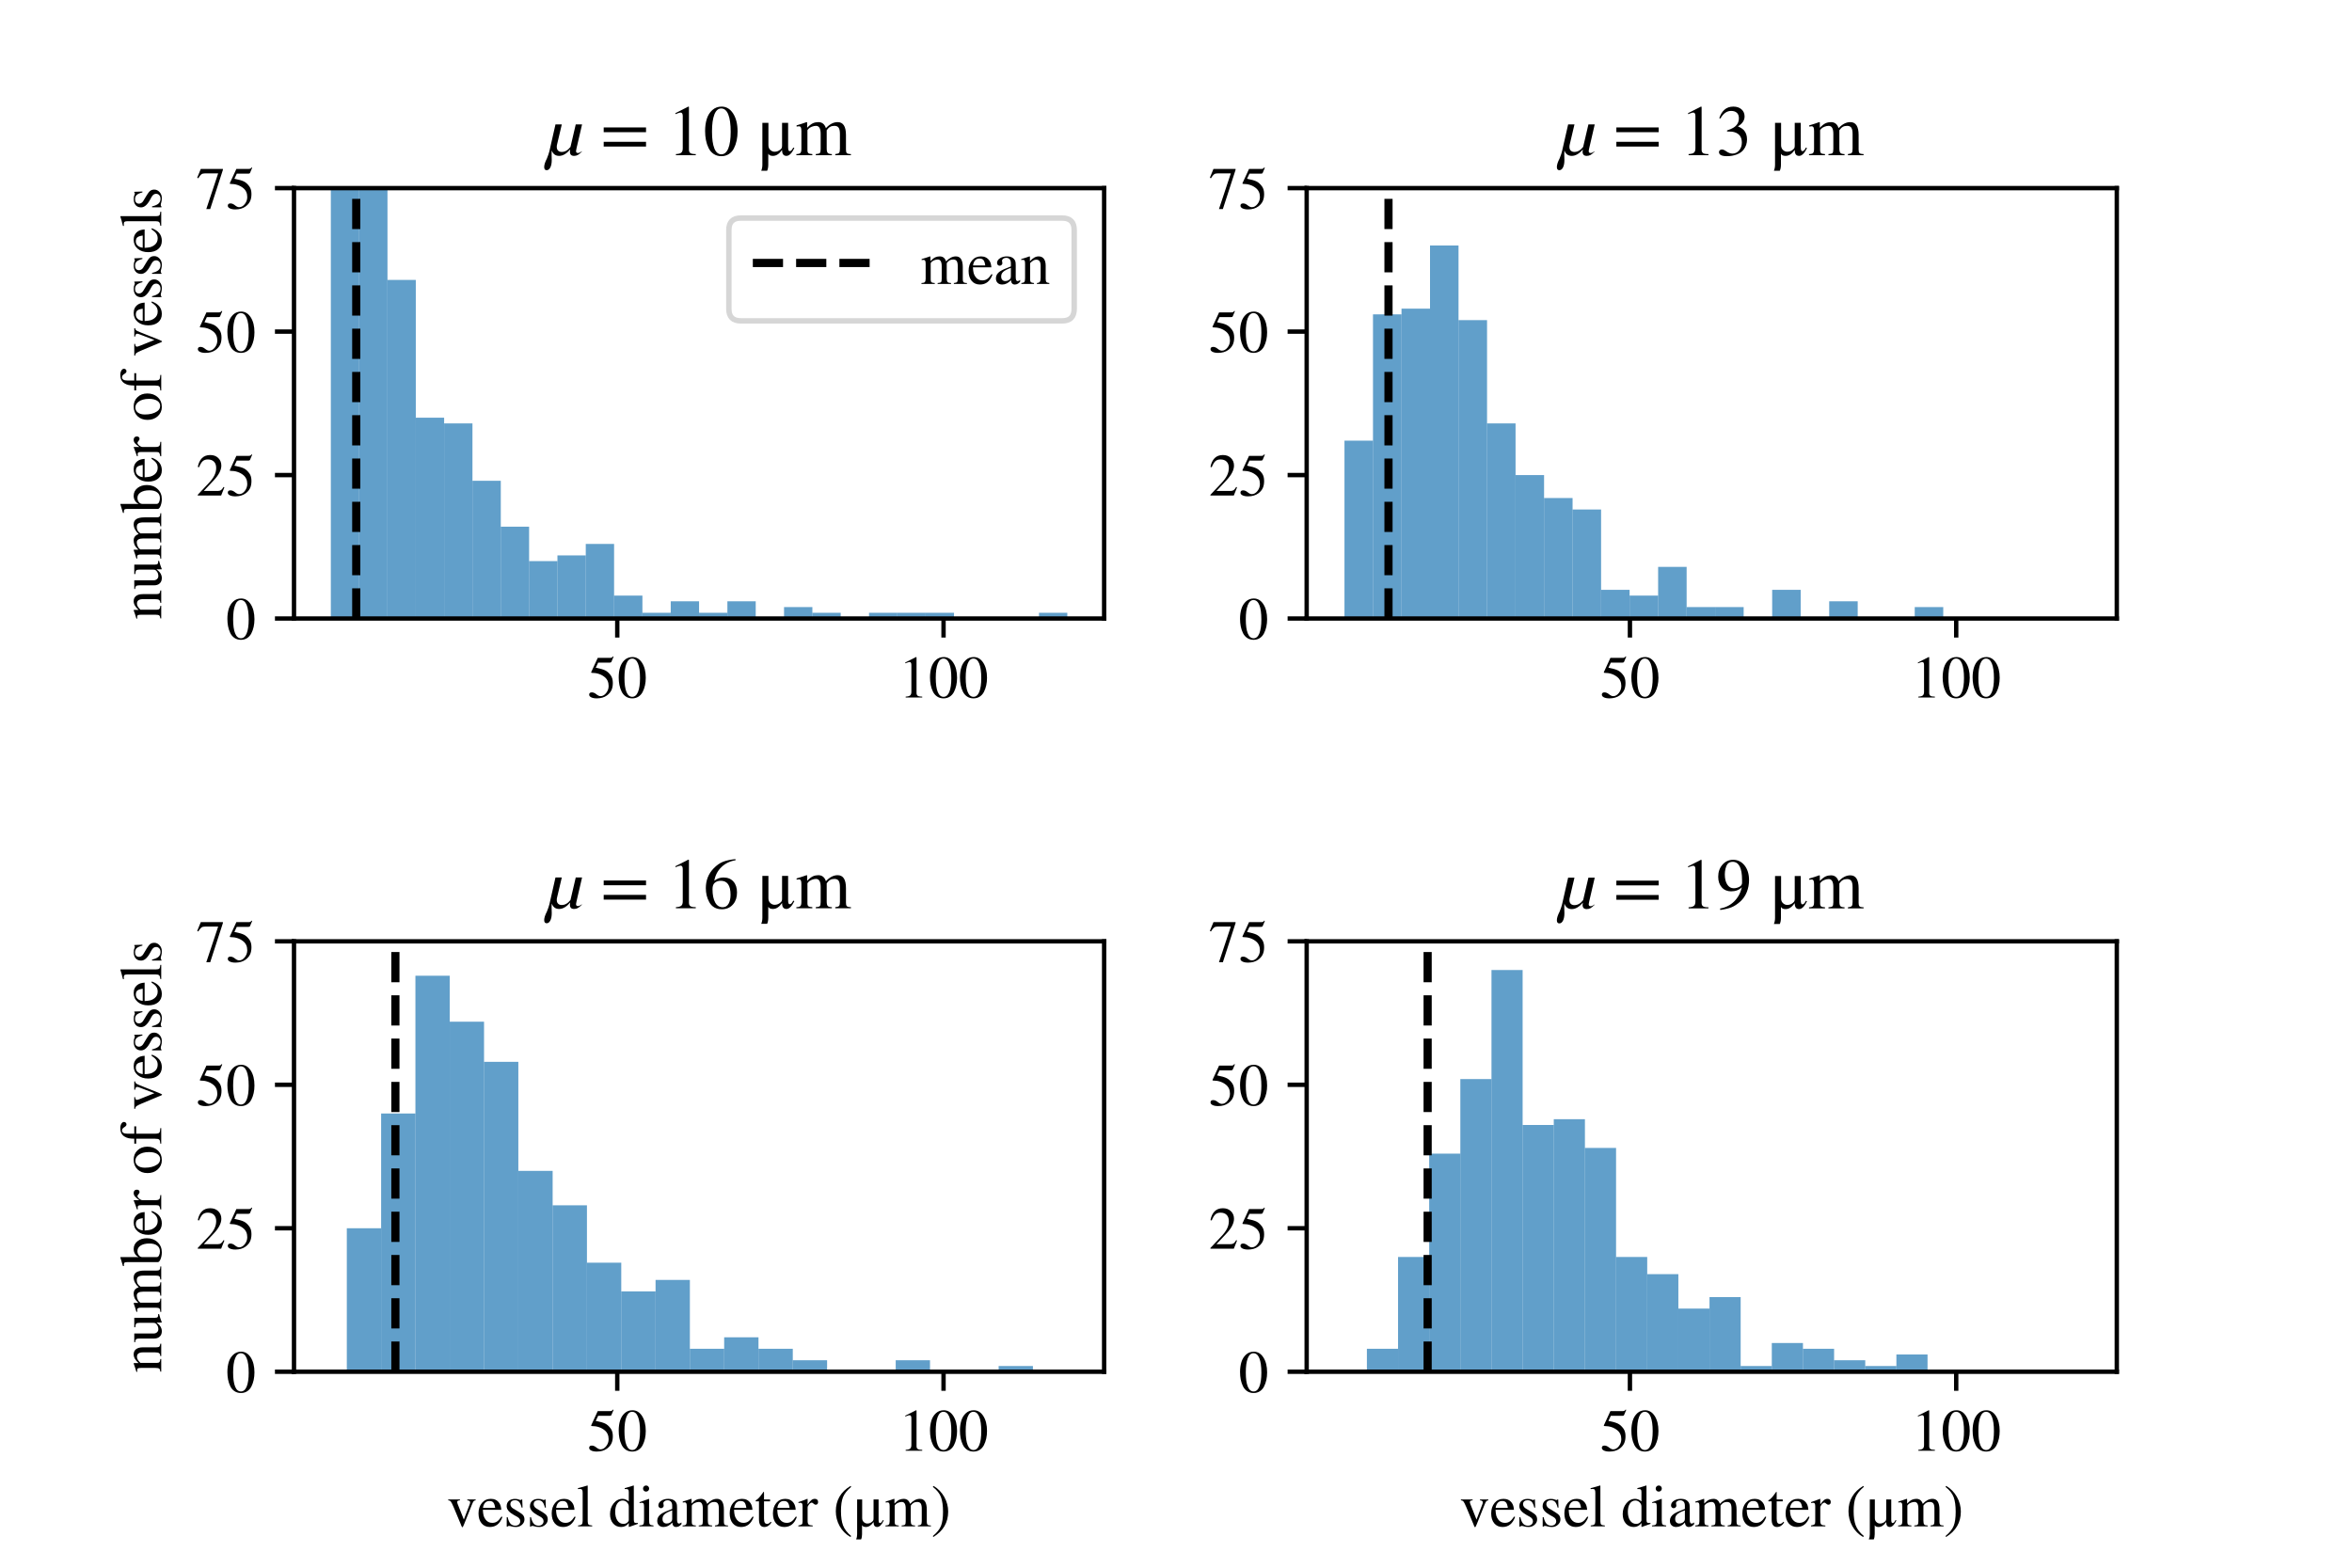 <?xml version="1.0" encoding="utf-8" standalone="no"?>
<!DOCTYPE svg PUBLIC "-//W3C//DTD SVG 1.1//EN"
  "http://www.w3.org/Graphics/SVG/1.1/DTD/svg11.dtd">
<!-- Created with matplotlib (https://matplotlib.org/) -->
<svg height="288pt" version="1.1" viewBox="0 0 432 288" width="432pt" xmlns="http://www.w3.org/2000/svg" xmlns:xlink="http://www.w3.org/1999/xlink">
 <defs>
  <style type="text/css">
*{stroke-linecap:butt;stroke-linejoin:round;}
  </style>
 </defs>
 <g id="figure_1">
  <g id="patch_1">
   <path d="M 0 288 
L 432 288 
L 432 0 
L 0 0 
z
" style="fill:#ffffff;"/>
  </g>
  <g id="axes_1">
   <g id="patch_2">
    <path d="M 54 113.629 
L 202.8 113.629 
L 202.8 34.56 
L 54 34.56 
z
" style="fill:#ffffff;"/>
   </g>
   <g id="patch_3">
    <path clip-path="url(#p3d451fd034)" d="M 60.764 113.629 
L 65.966 113.629 
L 65.966 24.017 
L 60.764 24.017 
z
" style="fill:#1f77b4;opacity:0.7;"/>
   </g>
   <g id="patch_4">
    <path clip-path="url(#p3d451fd034)" d="M 65.966 113.629 
L 71.169 113.629 
L 71.169 29.289 
L 65.966 29.289 
z
" style="fill:#1f77b4;opacity:0.7;"/>
   </g>
   <g id="patch_5">
    <path clip-path="url(#p3d451fd034)" d="M 71.169 113.629 
L 76.372 113.629 
L 76.372 51.428 
L 71.169 51.428 
z
" style="fill:#1f77b4;opacity:0.7;"/>
   </g>
   <g id="patch_6">
    <path clip-path="url(#p3d451fd034)" d="M 76.372 113.629 
L 81.575 113.629 
L 81.575 76.73 
L 76.372 76.73 
z
" style="fill:#1f77b4;opacity:0.7;"/>
   </g>
   <g id="patch_7">
    <path clip-path="url(#p3d451fd034)" d="M 81.575 113.629 
L 86.778 113.629 
L 86.778 77.784 
L 81.575 77.784 
z
" style="fill:#1f77b4;opacity:0.7;"/>
   </g>
   <g id="patch_8">
    <path clip-path="url(#p3d451fd034)" d="M 86.778 113.629 
L 91.98 113.629 
L 91.98 88.327 
L 86.778 88.327 
z
" style="fill:#1f77b4;opacity:0.7;"/>
   </g>
   <g id="patch_9">
    <path clip-path="url(#p3d451fd034)" d="M 91.98 113.629 
L 97.183 113.629 
L 97.183 96.761 
L 91.98 96.761 
z
" style="fill:#1f77b4;opacity:0.7;"/>
   </g>
   <g id="patch_10">
    <path clip-path="url(#p3d451fd034)" d="M 97.183 113.629 
L 102.386 113.629 
L 102.386 103.087 
L 97.183 103.087 
z
" style="fill:#1f77b4;opacity:0.7;"/>
   </g>
   <g id="patch_11">
    <path clip-path="url(#p3d451fd034)" d="M 102.386 113.629 
L 107.589 113.629 
L 107.589 102.032 
L 102.386 102.032 
z
" style="fill:#1f77b4;opacity:0.7;"/>
   </g>
   <g id="patch_12">
    <path clip-path="url(#p3d451fd034)" d="M 107.589 113.629 
L 112.792 113.629 
L 112.792 99.924 
L 107.589 99.924 
z
" style="fill:#1f77b4;opacity:0.7;"/>
   </g>
   <g id="patch_13">
    <path clip-path="url(#p3d451fd034)" d="M 112.792 113.629 
L 117.994 113.629 
L 117.994 109.412 
L 112.792 109.412 
z
" style="fill:#1f77b4;opacity:0.7;"/>
   </g>
   <g id="patch_14">
    <path clip-path="url(#p3d451fd034)" d="M 117.994 113.629 
L 123.197 113.629 
L 123.197 112.575 
L 117.994 112.575 
z
" style="fill:#1f77b4;opacity:0.7;"/>
   </g>
   <g id="patch_15">
    <path clip-path="url(#p3d451fd034)" d="M 123.197 113.629 
L 128.4 113.629 
L 128.4 110.466 
L 123.197 110.466 
z
" style="fill:#1f77b4;opacity:0.7;"/>
   </g>
   <g id="patch_16">
    <path clip-path="url(#p3d451fd034)" d="M 128.4 113.629 
L 133.603 113.629 
L 133.603 112.575 
L 128.4 112.575 
z
" style="fill:#1f77b4;opacity:0.7;"/>
   </g>
   <g id="patch_17">
    <path clip-path="url(#p3d451fd034)" d="M 133.603 113.629 
L 138.806 113.629 
L 138.806 110.466 
L 133.603 110.466 
z
" style="fill:#1f77b4;opacity:0.7;"/>
   </g>
   <g id="patch_18">
    <path clip-path="url(#p3d451fd034)" d="M 138.806 113.629 
L 144.008 113.629 
L 144.008 113.629 
L 138.806 113.629 
z
" style="fill:#1f77b4;opacity:0.7;"/>
   </g>
   <g id="patch_19">
    <path clip-path="url(#p3d451fd034)" d="M 144.008 113.629 
L 149.211 113.629 
L 149.211 111.521 
L 144.008 111.521 
z
" style="fill:#1f77b4;opacity:0.7;"/>
   </g>
   <g id="patch_20">
    <path clip-path="url(#p3d451fd034)" d="M 149.211 113.629 
L 154.414 113.629 
L 154.414 112.575 
L 149.211 112.575 
z
" style="fill:#1f77b4;opacity:0.7;"/>
   </g>
   <g id="patch_21">
    <path clip-path="url(#p3d451fd034)" d="M 154.414 113.629 
L 159.617 113.629 
L 159.617 113.629 
L 154.414 113.629 
z
" style="fill:#1f77b4;opacity:0.7;"/>
   </g>
   <g id="patch_22">
    <path clip-path="url(#p3d451fd034)" d="M 159.617 113.629 
L 164.82 113.629 
L 164.82 112.575 
L 159.617 112.575 
z
" style="fill:#1f77b4;opacity:0.7;"/>
   </g>
   <g id="patch_23">
    <path clip-path="url(#p3d451fd034)" d="M 164.82 113.629 
L 170.022 113.629 
L 170.022 112.575 
L 164.82 112.575 
z
" style="fill:#1f77b4;opacity:0.7;"/>
   </g>
   <g id="patch_24">
    <path clip-path="url(#p3d451fd034)" d="M 170.022 113.629 
L 175.225 113.629 
L 175.225 112.575 
L 170.022 112.575 
z
" style="fill:#1f77b4;opacity:0.7;"/>
   </g>
   <g id="patch_25">
    <path clip-path="url(#p3d451fd034)" d="M 175.225 113.629 
L 180.428 113.629 
L 180.428 113.629 
L 175.225 113.629 
z
" style="fill:#1f77b4;opacity:0.7;"/>
   </g>
   <g id="patch_26">
    <path clip-path="url(#p3d451fd034)" d="M 180.428 113.629 
L 185.631 113.629 
L 185.631 113.629 
L 180.428 113.629 
z
" style="fill:#1f77b4;opacity:0.7;"/>
   </g>
   <g id="patch_27">
    <path clip-path="url(#p3d451fd034)" d="M 185.631 113.629 
L 190.834 113.629 
L 190.834 113.629 
L 185.631 113.629 
z
" style="fill:#1f77b4;opacity:0.7;"/>
   </g>
   <g id="patch_28">
    <path clip-path="url(#p3d451fd034)" d="M 190.834 113.629 
L 196.036 113.629 
L 196.036 112.575 
L 190.834 112.575 
z
" style="fill:#1f77b4;opacity:0.7;"/>
   </g>
   <g id="matplotlib.axis_1">
    <g id="xtick_1">
     <g id="line2d_1">
      <defs>
       <path d="M 0 0 
L 0 3.5 
" id="m142e54b0da" style="stroke:#000000;stroke-width:0.8;"/>
      </defs>
      <g>
       <use style="stroke:#000000;stroke-width:0.8;" x="113.375" xlink:href="#m142e54b0da" y="113.629"/>
      </g>
     </g>
     <g id="text_1">
      <!-- 50 -->
      <defs>
       <path d="M 43.797 68.094 
L 40.203 59.594 
Q 39.594 58.297 37.5 58.297 
L 18.094 58.297 
L 14.094 49.797 
Q 25.094 47.703 30 45.25 
Q 34.906 42.797 39.094 37 
Q 42.594 32.203 42.594 24.297 
Q 42.594 17.094 40.25 12.188 
Q 37.906 7.297 32.797 3.5 
Q 26 -1.406 15.797 -1.406 
Q 10.094 -1.406 6.594 0.297 
Q 3.094 2 3.094 4.797 
Q 3.094 8.594 7.594 8.594 
Q 11.203 8.594 15 5.5 
Q 18.906 2.297 22.094 2.297 
Q 27.297 2.297 31.438 7.5 
Q 35.594 12.703 35.594 19.203 
Q 35.594 28.797 28.906 34.203 
Q 20.203 41.203 7.594 41.203 
Q 6.406 41.203 6.406 42 
L 6.5 42.5 
L 17.406 66.203 
L 38.094 66.203 
Q 39.797 66.203 40.75 66.703 
Q 41.703 67.203 42.906 68.797 
z
" id="STIXGeneral-Regular-53"/>
       <path d="M 47.594 33 
Q 47.594 26.297 46.297 20.344 
Q 45 14.406 42.453 9.406 
Q 39.906 4.406 35.406 1.5 
Q 30.906 -1.406 25 -1.406 
Q 18.906 -1.406 14.297 1.688 
Q 9.703 4.797 7.203 10 
Q 4.703 15.203 3.547 21.094 
Q 2.406 27 2.406 33.594 
Q 2.406 42.906 4.703 50.344 
Q 7 57.797 12.344 62.688 
Q 17.703 67.594 25.406 67.594 
Q 35.203 67.594 41.391 58 
Q 47.594 48.406 47.594 33 
z
M 38 32.5 
Q 38 48.297 34.641 56.641 
Q 31.297 65 24.797 65 
Q 18.594 65 15.297 56.594 
Q 12 48.203 12 32.906 
Q 12 17.5 15.297 9.344 
Q 18.594 1.203 25 1.203 
Q 31.297 1.203 34.641 9.344 
Q 38 17.5 38 32.5 
z
" id="STIXGeneral-Regular-48"/>
      </defs>
      <g transform="translate(107.875 128.142)scale(0.11 -0.11)">
       <use xlink:href="#STIXGeneral-Regular-53"/>
       <use x="50" xlink:href="#STIXGeneral-Regular-48"/>
      </g>
     </g>
    </g>
    <g id="xtick_2">
     <g id="line2d_2">
      <g>
       <use style="stroke:#000000;stroke-width:0.8;" x="173.303" xlink:href="#m142e54b0da" y="113.629"/>
      </g>
     </g>
     <g id="text_2">
      <!-- 100 -->
      <defs>
       <path d="M 39.406 0 
L 11.797 0 
L 11.797 1.5 
Q 17.297 1.797 19.297 3.547 
Q 21.297 5.297 21.297 9.5 
L 21.297 54.406 
Q 21.297 59.297 18.297 59.297 
Q 16.906 59.297 13.797 58.094 
L 11.094 57.094 
L 11.094 58.5 
L 29 67.594 
L 29.906 67.297 
L 29.906 7.594 
Q 29.906 4.297 31.906 2.891 
Q 33.906 1.5 39.406 1.5 
z
" id="STIXGeneral-Regular-49"/>
      </defs>
      <g transform="translate(165.053 128.142)scale(0.11 -0.11)">
       <use xlink:href="#STIXGeneral-Regular-49"/>
       <use x="50" xlink:href="#STIXGeneral-Regular-48"/>
       <use x="100" xlink:href="#STIXGeneral-Regular-48"/>
      </g>
     </g>
    </g>
   </g>
   <g id="matplotlib.axis_2">
    <g id="ytick_1">
     <g id="line2d_3">
      <defs>
       <path d="M 0 0 
L -3.5 0 
" id="m9e7b6090c3" style="stroke:#000000;stroke-width:0.8;"/>
      </defs>
      <g>
       <use style="stroke:#000000;stroke-width:0.8;" x="54" xlink:href="#m9e7b6090c3" y="113.629"/>
      </g>
     </g>
     <g id="text_3">
      <!-- 0 -->
      <g transform="translate(41.5 117.385)scale(0.11 -0.11)">
       <use xlink:href="#STIXGeneral-Regular-48"/>
      </g>
     </g>
    </g>
    <g id="ytick_2">
     <g id="line2d_4">
      <g>
       <use style="stroke:#000000;stroke-width:0.8;" x="54" xlink:href="#m9e7b6090c3" y="87.273"/>
      </g>
     </g>
     <g id="text_4">
      <!-- 25 -->
      <defs>
       <path d="M 47.406 13.703 
L 42 0 
L 2.906 0 
L 2.906 1.203 
L 20.703 20.094 
Q 27.703 27.406 30.703 33.5 
Q 33.703 39.594 33.703 46.094 
Q 33.703 52.797 30 56.5 
Q 26.297 60.203 19.797 60.203 
Q 14.406 60.203 11.25 57.391 
Q 8.094 54.594 5.094 47.203 
L 3 47.703 
Q 4.703 57 9.844 62.297 
Q 15 67.594 23.797 67.594 
Q 32.094 67.594 37.188 62.594 
Q 42.297 57.594 42.297 50 
Q 42.297 38.703 29.5 25.203 
L 13 7.594 
L 36.406 7.594 
Q 39.703 7.594 41.641 8.891 
Q 43.594 10.203 46 14.297 
z
" id="STIXGeneral-Regular-50"/>
      </defs>
      <g transform="translate(36 91.029)scale(0.11 -0.11)">
       <use xlink:href="#STIXGeneral-Regular-50"/>
       <use x="50" xlink:href="#STIXGeneral-Regular-53"/>
      </g>
     </g>
    </g>
    <g id="ytick_3">
     <g id="line2d_5">
      <g>
       <use style="stroke:#000000;stroke-width:0.8;" x="54" xlink:href="#m9e7b6090c3" y="60.916"/>
      </g>
     </g>
     <g id="text_5">
      <!-- 50 -->
      <g transform="translate(36 64.673)scale(0.11 -0.11)">
       <use xlink:href="#STIXGeneral-Regular-53"/>
       <use x="50" xlink:href="#STIXGeneral-Regular-48"/>
      </g>
     </g>
    </g>
    <g id="ytick_4">
     <g id="line2d_6">
      <g>
       <use style="stroke:#000000;stroke-width:0.8;" x="54" xlink:href="#m9e7b6090c3" y="34.56"/>
      </g>
     </g>
     <g id="text_6">
      <!-- 75 -->
      <defs>
       <path d="M 44.906 64.594 
L 23.703 -0.797 
L 17.203 -0.797 
L 37 58.797 
L 15.5 58.797 
Q 11.203 58.797 9.094 57.297 
Q 7 55.797 3.797 50.594 
L 2 51.5 
L 8 66.203 
L 44.906 66.203 
z
" id="STIXGeneral-Regular-55"/>
      </defs>
      <g transform="translate(36 38.316)scale(0.11 -0.11)">
       <use xlink:href="#STIXGeneral-Regular-55"/>
       <use x="50" xlink:href="#STIXGeneral-Regular-53"/>
      </g>
     </g>
    </g>
    <g id="text_7">
     <!-- number of vessels -->
     <defs>
      <path d="M 48.5 0 
L 27.703 0 
L 27.797 1.5 
Q 31.5 1.797 32.75 3.641 
Q 34 5.5 34 10.5 
L 34 30.406 
Q 34 40.5 26.703 40.5 
Q 24.203 40.5 22 39.297 
Q 19.797 38.094 16.406 34.797 
L 16.406 7.203 
Q 16.406 4.203 17.75 3 
Q 19.094 1.797 22.906 1.5 
L 22.906 0 
L 1.797 0 
L 1.797 1.5 
Q 5.594 1.797 6.797 3.344 
Q 8 4.906 8 9.406 
L 8 33.703 
Q 8 37.406 7.297 38.797 
Q 6.594 40.203 4.5 40.203 
Q 2.5 40.203 1.594 39.797 
L 1.594 41.5 
Q 8.594 43.5 15.297 46 
L 16.094 45.703 
L 16.094 37.906 
L 16.203 37.906 
Q 23.297 46 30.594 46 
Q 36.297 46 39.344 42 
Q 42.406 38 42.406 30.594 
L 42.406 8.5 
Q 42.406 4.5 43.594 3.203 
Q 44.797 1.906 48.5 1.5 
z
" id="STIXGeneral-Regular-110"/>
      <path d="M 48 5 
L 48 3.594 
Q 40.203 1.5 34.297 -0.906 
L 33.797 -0.594 
L 33.797 7.594 
L 33.594 7.594 
Q 27.297 -1 19.297 -1 
Q 13.594 -1 10.344 2.5 
Q 7.094 6 7.094 11.797 
L 7.094 36.906 
Q 7.094 40.594 5.797 42 
Q 4.5 43.406 0.906 43.594 
L 0.906 45 
L 15.5 45 
L 15.5 12.703 
Q 15.5 9.297 17.547 7.047 
Q 19.594 4.797 22.594 4.797 
Q 27.5 4.797 31 7.906 
Q 32.297 9.094 32.797 10.141 
Q 33.297 11.203 33.297 13.703 
L 33.297 36.797 
Q 33.297 40.703 31.891 41.844 
Q 30.5 43 25.906 43.297 
L 25.906 45 
L 41.703 45 
L 41.703 10.703 
Q 41.703 7.203 42.844 6.094 
Q 44 5 47.406 5 
z
" id="STIXGeneral-Regular-117"/>
      <path d="M 77.5 0 
L 55.703 0 
L 55.703 1.5 
Q 59.906 1.906 61.047 3.25 
Q 62.203 4.594 62.203 9 
L 62.203 29.594 
Q 62.203 35.594 60.453 38.188 
Q 58.703 40.797 54.5 40.797 
Q 51 40.797 48.547 39.391 
Q 46.094 38 43.797 34.703 
L 43.797 9.5 
Q 43.797 4.703 45.25 3.141 
Q 46.703 1.594 51 1.5 
L 51 0 
L 28.594 0 
L 28.594 1.5 
Q 33 1.797 34.203 2.938 
Q 35.406 4.094 35.406 8.594 
L 35.406 29.703 
Q 35.406 40.797 28.906 40.797 
Q 26.094 40.797 22.938 39.547 
Q 19.797 38.297 18.297 36.5 
Q 17 35 17 34.797 
L 17 7 
Q 17 3.797 18.391 2.75 
Q 19.797 1.703 23.797 1.5 
L 23.797 0 
L 1.594 0 
L 1.594 1.5 
Q 5.797 1.594 7.188 3.047 
Q 8.594 4.5 8.594 8.797 
L 8.594 33.594 
Q 8.594 37.297 7.797 38.75 
Q 7 40.203 5.094 40.203 
Q 3.594 40.203 1.906 39.797 
L 1.906 41.5 
Q 8.703 43.406 15.797 46 
L 16.594 45.703 
L 16.594 38.297 
L 16.797 38.297 
Q 21.297 43 24.75 44.5 
Q 28.203 46 32.094 46 
Q 40 46 42.703 37.594 
Q 50.5 46 59 46 
Q 70.594 46 70.594 28 
L 70.594 7.703 
Q 70.594 4.406 71.594 3.156 
Q 72.594 1.906 74.906 1.703 
L 77.5 1.5 
z
" id="STIXGeneral-Regular-109"/>
      <path d="M 15.297 68.094 
L 15.297 37.594 
Q 16.906 41.406 20.547 43.703 
Q 24.203 46 28.797 46 
Q 36.703 46 41.75 39.703 
Q 46.797 33.406 46.797 24 
Q 46.797 13 40.094 6 
Q 33.406 -1 23.406 -1 
Q 17.297 -1 12.094 1.047 
Q 6.906 3.094 6.906 5.594 
L 6.906 56.594 
Q 6.906 60.297 6 61.344 
Q 5.094 62.406 2 62.406 
Q 1.297 62.406 0.297 62.203 
L 0.297 63.906 
L 3.297 64.797 
Q 13.5 67.906 14.797 68.297 
z
M 15.297 31.797 
L 15.297 7.406 
Q 15.297 5.094 18.141 3.641 
Q 21 2.203 25 2.203 
Q 30.906 2.203 34.297 6.5 
Q 38 11.094 38 19.703 
Q 38 29.5 34.094 35 
Q 30.797 39.703 25.203 39.703 
Q 21.203 39.703 18.25 37.344 
Q 15.297 35 15.297 31.797 
z
" id="STIXGeneral-Regular-98"/>
      <path d="M 40.797 16.406 
L 42.406 15.703 
Q 36.406 -1 21.5 -1 
Q 12.703 -1 7.594 5.141 
Q 2.5 11.297 2.5 21.703 
Q 2.5 32.406 8.203 39.203 
Q 13.906 46 23.203 46 
Q 32.203 46 37.094 39.094 
Q 40 35.094 40.5 27.703 
L 9.703 27.703 
Q 10.094 21.406 10.938 18.094 
Q 11.797 14.797 14.297 11.406 
Q 18.5 5.906 25.406 5.906 
Q 30.297 5.906 33.641 8.297 
Q 37 10.703 40.797 16.406 
z
M 9.906 30.906 
L 30.297 30.906 
Q 29.406 37.203 27.344 39.797 
Q 25.297 42.406 20.5 42.406 
Q 16.297 42.406 13.5 39.453 
Q 10.703 36.5 9.906 30.906 
z
" id="STIXGeneral-Regular-101"/>
      <path d="M 16 45.797 
L 16 36.594 
Q 19.797 42 22.344 44 
Q 24.906 46 28 46 
Q 30.594 46 32.047 44.594 
Q 33.5 43.203 33.5 40.703 
Q 33.5 38.594 32.453 37.391 
Q 31.406 36.203 29.594 36.203 
Q 27.703 36.203 25.594 38.203 
Q 24 39.703 23 39.703 
Q 20.906 39.703 18.453 36.797 
Q 16 33.906 16 31.5 
L 16 9 
Q 16 4.703 17.703 3.203 
Q 19.406 1.703 24.5 1.5 
L 24.5 0 
L 0.5 0 
L 0.5 1.5 
Q 5.297 2.406 6.438 3.5 
Q 7.594 4.594 7.594 8.406 
L 7.594 33.406 
Q 7.594 36.703 6.844 38.047 
Q 6.094 39.406 4.203 39.406 
Q 2.594 39.406 0.703 39 
L 0.703 40.594 
Q 7 42.594 15.5 46 
z
" id="STIXGeneral-Regular-114"/>
      <path id="STIXGeneral-Regular-32"/>
      <path d="M 47 23.094 
Q 47 12.594 40.75 5.797 
Q 34.5 -1 24.5 -1 
Q 15.297 -1 9.094 5.75 
Q 2.906 12.5 2.906 22.797 
Q 2.906 33.203 9.094 39.594 
Q 15.297 46 25.406 46 
Q 34.703 46 40.844 39.641 
Q 47 33.297 47 23.094 
z
M 38 20.406 
Q 38 31.797 33 38.203 
Q 29 43.203 23.5 43.203 
Q 18.297 43.203 15.094 38.953 
Q 11.906 34.703 11.906 27.297 
Q 11.906 14.5 17.203 6.797 
Q 20.594 1.797 26.203 1.797 
Q 31.703 1.797 34.844 6.75 
Q 38 11.703 38 20.406 
z
" id="STIXGeneral-Regular-111"/>
      <path d="M 2.094 45 
L 10.297 45 
Q 10.406 51 11.094 54.344 
Q 11.797 57.703 13.797 61.094 
Q 18 68.297 27.906 68.297 
Q 32.406 68.297 35.344 66.547 
Q 38.297 64.797 38.297 62.094 
Q 38.297 60.406 37.094 59.203 
Q 35.906 58 34.094 58 
Q 31.703 58 29.594 61.594 
Q 27.203 65.5 24.297 65.5 
Q 18.703 65.5 18.703 56.594 
L 18.703 45 
L 30.906 45 
L 30.906 41.797 
L 18.703 41.797 
L 18.703 10.406 
Q 18.703 4.797 20.297 3.25 
Q 21.906 1.703 28 1.5 
L 28 0 
L 2 0 
L 2 1.5 
Q 7.406 1.797 8.844 3.344 
Q 10.297 4.906 10.297 10.406 
L 10.297 41.797 
L 2.094 41.797 
z
" id="STIXGeneral-Regular-102"/>
      <path d="M 47.703 45 
L 47.703 43.5 
Q 45.406 43.297 44.297 42 
Q 43.203 40.703 41.203 35.703 
L 28.406 3.594 
Q 26.406 -1.406 25.594 -1.406 
Q 24.797 -1.406 23.797 1.203 
Q 23.594 1.5 23.391 2.203 
Q 23.203 2.906 23 3.297 
L 11 32 
Q 7.797 39.594 6.297 41.438 
Q 4.797 43.297 1.906 43.5 
L 1.906 45 
L 21.5 45 
L 21.5 43.5 
Q 18.906 43.297 17.906 42.688 
Q 16.906 42.094 16.906 40.797 
Q 16.906 39.203 17.797 37 
L 28 11.406 
L 37.906 37.297 
Q 38.5 38.797 38.5 40.297 
Q 38.5 43.094 33.797 43.5 
L 33.797 45 
z
" id="STIXGeneral-Regular-118"/>
      <path d="M 15.594 30.094 
L 26 23.797 
Q 31 20.797 32.891 18.188 
Q 34.797 15.594 34.797 11.5 
Q 34.797 6.5 30.641 2.75 
Q 26.5 -1 20.797 -1 
Q 16.094 -1 13.5 -0.094 
Q 10.797 0.797 8.906 0.797 
Q 7.203 0.797 6.5 -0.406 
L 5.203 -0.406 
L 5.203 15.297 
L 6.797 15.297 
Q 8.406 8 11.406 4.594 
Q 14.406 1.203 19.5 1.203 
Q 23.203 1.203 25.5 3.297 
Q 27.797 5.406 27.797 8.594 
Q 27.797 13.203 22.5 16.094 
L 17.094 19.094 
Q 5.094 25.797 5.094 33.594 
Q 5.094 39.406 8.844 42.656 
Q 12.594 45.906 18.906 45.906 
Q 23.297 45.906 25.594 44.797 
Q 27.406 44 28.406 44 
Q 29.094 44 30 45 
L 31.094 45 
L 31.594 31.406 
L 30.094 31.406 
Q 28.406 38.203 25.844 40.953 
Q 23.297 43.703 18.797 43.703 
Q 15.406 43.703 13.344 42 
Q 11.297 40.297 11.297 36.906 
Q 11.297 35.203 12.438 33.25 
Q 13.594 31.297 15.594 30.094 
z
" id="STIXGeneral-Regular-115"/>
      <path d="M 25.703 0 
L 2.094 0 
L 2.094 1.5 
Q 6.797 1.906 8.297 3.453 
Q 9.797 5 9.797 9.203 
L 9.797 56.094 
Q 9.797 59.703 8.891 61.094 
Q 8 62.5 5.594 62.5 
Q 3.5 62.5 1.906 62.297 
L 1.906 63.906 
Q 11.406 66.203 17.703 68.297 
L 18.203 67.906 
L 18.203 8.703 
Q 18.203 4.5 19.594 3.141 
Q 21 1.797 25.703 1.5 
z
" id="STIXGeneral-Regular-108"/>
     </defs>
     <g transform="translate(29.613 113.811)rotate(-90)scale(0.11 -0.11)">
      <use xlink:href="#STIXGeneral-Regular-110"/>
      <use x="50" xlink:href="#STIXGeneral-Regular-117"/>
      <use x="100" xlink:href="#STIXGeneral-Regular-109"/>
      <use x="177.8" xlink:href="#STIXGeneral-Regular-98"/>
      <use x="227.8" xlink:href="#STIXGeneral-Regular-101"/>
      <use x="272.2" xlink:href="#STIXGeneral-Regular-114"/>
      <use x="305.5" xlink:href="#STIXGeneral-Regular-32"/>
      <use x="330.5" xlink:href="#STIXGeneral-Regular-111"/>
      <use x="380.5" xlink:href="#STIXGeneral-Regular-102"/>
      <use x="413.8" xlink:href="#STIXGeneral-Regular-32"/>
      <use x="438.8" xlink:href="#STIXGeneral-Regular-118"/>
      <use x="488.8" xlink:href="#STIXGeneral-Regular-101"/>
      <use x="533.2" xlink:href="#STIXGeneral-Regular-115"/>
      <use x="572.1" xlink:href="#STIXGeneral-Regular-115"/>
      <use x="611" xlink:href="#STIXGeneral-Regular-101"/>
      <use x="655.4" xlink:href="#STIXGeneral-Regular-108"/>
      <use x="683.2" xlink:href="#STIXGeneral-Regular-115"/>
     </g>
    </g>
   </g>
   <g id="line2d_7">
    <path clip-path="url(#p3d451fd034)" d="M 65.433 113.629 
L 65.433 34.56 
" style="fill:none;stroke:#000000;stroke-dasharray:5.55,2.4;stroke-dashoffset:0;stroke-width:1.5;"/>
   </g>
   <g id="patch_29">
    <path d="M 54 113.629 
L 54 34.56 
" style="fill:none;stroke:#000000;stroke-linecap:square;stroke-linejoin:miter;stroke-width:0.8;"/>
   </g>
   <g id="patch_30">
    <path d="M 202.8 113.629 
L 202.8 34.56 
" style="fill:none;stroke:#000000;stroke-linecap:square;stroke-linejoin:miter;stroke-width:0.8;"/>
   </g>
   <g id="patch_31">
    <path d="M 54 113.629 
L 202.8 113.629 
" style="fill:none;stroke:#000000;stroke-linecap:square;stroke-linejoin:miter;stroke-width:0.8;"/>
   </g>
   <g id="patch_32">
    <path d="M 54 34.56 
L 202.8 34.56 
" style="fill:none;stroke:#000000;stroke-linecap:square;stroke-linejoin:miter;stroke-width:0.8;"/>
   </g>
   <g id="text_8">
    <!-- ${µ}$ = 10 μm -->
    <defs>
     <path d="M 49.703 42.797 
L 41.906 9.203 
Q 41.297 6.5 41.297 5.797 
Q 41.297 3 43.906 3 
Q 46.203 3 49.5 5.594 
L 49.203 4.703 
Q 46 1.5 43.703 0.25 
Q 41.406 -1 38.5 -1 
Q 32.797 -1 32.797 4.906 
Q 32.797 6.094 33.203 8 
Q 25.5 -1 17.797 -1 
Q 10.203 -1 7.5 6.594 
Q 7.297 4.5 7.297 1.797 
Q 7.297 -0.703 7.391 -2.391 
Q 7.5 -4.094 7.5 -6.703 
Q 7.5 -13.203 5.547 -17.047 
Q 3.594 -20.906 0.406 -20.906 
Q -3 -20.906 -3 -16.406 
Q -3 -11.906 0.797 -4.594 
Q 3.406 2 4.203 5.406 
L 12.703 42.797 
L 21.5 42.797 
L 14.797 14.406 
Q 14.5 13.406 14.5 11.406 
Q 14.5 8.203 16.344 6.344 
Q 18.203 4.5 21.406 4.5 
Q 28.203 4.5 33.594 11.5 
L 40.906 42.797 
z
" id="STIXGeneral-Italic-181"/>
     <path d="M 63.703 32 
L 4.797 32 
L 4.797 38.594 
L 63.703 38.594 
z
M 63.703 12 
L 4.797 12 
L 4.797 18.594 
L 63.703 18.594 
z
" id="STIXGeneral-Regular-61"/>
     <path d="M 50.094 10.594 
L 51.594 9.906 
Q 46.297 -1 40.594 -1 
Q 34.5 -1 34.5 7.094 
L 34.297 7.094 
Q 28.703 -1 21.797 -1 
Q 16.906 -1 15.5 1.797 
L 15.297 1.797 
L 15.297 -13.094 
Q 15.297 -18.297 13.703 -21.703 
L 5.5 -21.703 
Q 7.094 -18 7.094 -13.203 
L 7.094 45 
L 15.5 45 
L 15.5 13.797 
Q 15.5 9.703 18.141 7.25 
Q 20.797 4.797 24.094 4.797 
Q 28.797 4.797 32.203 7.906 
Q 33.594 9.094 34.047 10.141 
Q 34.5 11.203 34.5 13.594 
L 34.5 45 
L 42.906 45 
L 42.906 11.297 
Q 42.906 5.594 44.906 5.594 
Q 46.406 5.594 47.453 6.594 
Q 48.5 7.594 50.094 10.594 
z
" id="STIXGeneral-Regular-956"/>
    </defs>
    <g transform="translate(100.35 28.56)scale(0.132 -0.132)">
     <use transform="translate(0 0.406)" xlink:href="#STIXGeneral-Italic-181"/>
     <use transform="translate(50 0.406)" xlink:href="#STIXGeneral-Regular-32"/>
     <use transform="translate(75 0.406)" xlink:href="#STIXGeneral-Regular-61"/>
     <use transform="translate(143.5 0.406)" xlink:href="#STIXGeneral-Regular-32"/>
     <use transform="translate(168.5 0.406)" xlink:href="#STIXGeneral-Regular-49"/>
     <use transform="translate(218.5 0.406)" xlink:href="#STIXGeneral-Regular-48"/>
     <use transform="translate(268.5 0.406)" xlink:href="#STIXGeneral-Regular-32"/>
     <use transform="translate(293.5 0.406)" xlink:href="#STIXGeneral-Regular-956"/>
     <use transform="translate(346.3 0.406)" xlink:href="#STIXGeneral-Regular-109"/>
    </g>
   </g>
   <g id="legend_1">
    <g id="patch_33">
     <path d="M 136.073 58.947 
L 195.1 58.947 
Q 197.3 58.947 197.3 56.747 
L 197.3 42.26 
Q 197.3 40.06 195.1 40.06 
L 136.073 40.06 
Q 133.873 40.06 133.873 42.26 
L 133.873 56.747 
Q 133.873 58.947 136.073 58.947 
z
" style="fill:#ffffff;opacity:0.8;stroke:#cccccc;stroke-linejoin:miter;"/>
    </g>
    <g id="line2d_8">
     <path d="M 138.273 48.31 
L 160.273 48.31 
" style="fill:none;stroke:#000000;stroke-dasharray:5.55,2.4;stroke-dashoffset:0;stroke-width:1.5;"/>
    </g>
    <g id="line2d_9"/>
    <g id="text_9">
     <!-- mean -->
     <defs>
      <path d="M 44.203 6.594 
L 44.203 3.797 
Q 40.406 -1 35.203 -1 
Q 29.5 -1 28.797 6.297 
L 28.703 6.297 
Q 22.297 -1 14.203 -1 
Q 9.5 -1 6.594 1.75 
Q 3.703 4.5 3.703 9.406 
Q 3.703 16.406 10.703 21.094 
Q 15.5 24.297 28.703 29.203 
L 28.703 34.594 
Q 28.703 39.094 26.547 41.344 
Q 24.406 43.594 20.906 43.594 
Q 17.906 43.594 15.906 42.141 
Q 13.906 40.703 13.906 38.703 
Q 13.906 37.797 14.203 36.688 
Q 14.5 35.594 14.5 34.5 
Q 14.5 33 13.141 31.703 
Q 11.797 30.406 9.906 30.406 
Q 8.203 30.406 6.891 31.703 
Q 5.594 33 5.594 35 
Q 5.594 39.797 10.703 43 
Q 15.406 46 22.203 46 
Q 30.297 46 34 41.5 
Q 35.797 39.406 36.297 37.25 
Q 36.797 35.094 36.797 30.406 
L 36.797 11.297 
Q 36.797 4.703 39.906 4.703 
Q 41.906 4.703 44.203 6.594 
z
M 28.703 12.703 
L 28.703 26.797 
Q 19.5 23.594 15.906 20.203 
Q 12.5 17.094 12.5 12.5 
Q 12.5 8.703 14.391 6.75 
Q 16.297 4.797 19.406 4.797 
Q 22.703 4.797 25.203 6.406 
Q 27.297 7.906 28 9.203 
Q 28.703 10.5 28.703 12.703 
z
" id="STIXGeneral-Regular-97"/>
     </defs>
     <g transform="translate(169.073 52.16)scale(0.11 -0.11)">
      <use xlink:href="#STIXGeneral-Regular-109"/>
      <use x="77.8" xlink:href="#STIXGeneral-Regular-101"/>
      <use x="122.2" xlink:href="#STIXGeneral-Regular-97"/>
      <use x="166.6" xlink:href="#STIXGeneral-Regular-110"/>
     </g>
    </g>
   </g>
  </g>
  <g id="axes_2">
   <g id="patch_34">
    <path d="M 240 113.629 
L 388.8 113.629 
L 388.8 34.56 
L 240 34.56 
z
" style="fill:#ffffff;"/>
   </g>
   <g id="patch_35">
    <path clip-path="url(#pfdfcc4a4be)" d="M 246.945 113.629 
L 252.182 113.629 
L 252.182 80.947 
L 246.945 80.947 
z
" style="fill:#1f77b4;opacity:0.7;"/>
   </g>
   <g id="patch_36">
    <path clip-path="url(#pfdfcc4a4be)" d="M 252.182 113.629 
L 257.419 113.629 
L 257.419 57.754 
L 252.182 57.754 
z
" style="fill:#1f77b4;opacity:0.7;"/>
   </g>
   <g id="patch_37">
    <path clip-path="url(#pfdfcc4a4be)" d="M 257.419 113.629 
L 262.656 113.629 
L 262.656 56.699 
L 257.419 56.699 
z
" style="fill:#1f77b4;opacity:0.7;"/>
   </g>
   <g id="patch_38">
    <path clip-path="url(#pfdfcc4a4be)" d="M 262.656 113.629 
L 267.893 113.629 
L 267.893 45.103 
L 262.656 45.103 
z
" style="fill:#1f77b4;opacity:0.7;"/>
   </g>
   <g id="patch_39">
    <path clip-path="url(#pfdfcc4a4be)" d="M 267.893 113.629 
L 273.13 113.629 
L 273.13 58.808 
L 267.893 58.808 
z
" style="fill:#1f77b4;opacity:0.7;"/>
   </g>
   <g id="patch_40">
    <path clip-path="url(#pfdfcc4a4be)" d="M 273.13 113.629 
L 278.367 113.629 
L 278.367 77.784 
L 273.13 77.784 
z
" style="fill:#1f77b4;opacity:0.7;"/>
   </g>
   <g id="patch_41">
    <path clip-path="url(#pfdfcc4a4be)" d="M 278.367 113.629 
L 283.604 113.629 
L 283.604 87.273 
L 278.367 87.273 
z
" style="fill:#1f77b4;opacity:0.7;"/>
   </g>
   <g id="patch_42">
    <path clip-path="url(#pfdfcc4a4be)" d="M 283.604 113.629 
L 288.841 113.629 
L 288.841 91.49 
L 283.604 91.49 
z
" style="fill:#1f77b4;opacity:0.7;"/>
   </g>
   <g id="patch_43">
    <path clip-path="url(#pfdfcc4a4be)" d="M 288.841 113.629 
L 294.078 113.629 
L 294.078 93.598 
L 288.841 93.598 
z
" style="fill:#1f77b4;opacity:0.7;"/>
   </g>
   <g id="patch_44">
    <path clip-path="url(#pfdfcc4a4be)" d="M 294.078 113.629 
L 299.316 113.629 
L 299.316 108.358 
L 294.078 108.358 
z
" style="fill:#1f77b4;opacity:0.7;"/>
   </g>
   <g id="patch_45">
    <path clip-path="url(#pfdfcc4a4be)" d="M 299.316 113.629 
L 304.553 113.629 
L 304.553 109.412 
L 299.316 109.412 
z
" style="fill:#1f77b4;opacity:0.7;"/>
   </g>
   <g id="patch_46">
    <path clip-path="url(#pfdfcc4a4be)" d="M 304.553 113.629 
L 309.79 113.629 
L 309.79 104.141 
L 304.553 104.141 
z
" style="fill:#1f77b4;opacity:0.7;"/>
   </g>
   <g id="patch_47">
    <path clip-path="url(#pfdfcc4a4be)" d="M 309.79 113.629 
L 315.027 113.629 
L 315.027 111.521 
L 309.79 111.521 
z
" style="fill:#1f77b4;opacity:0.7;"/>
   </g>
   <g id="patch_48">
    <path clip-path="url(#pfdfcc4a4be)" d="M 315.027 113.629 
L 320.264 113.629 
L 320.264 111.521 
L 315.027 111.521 
z
" style="fill:#1f77b4;opacity:0.7;"/>
   </g>
   <g id="patch_49">
    <path clip-path="url(#pfdfcc4a4be)" d="M 320.264 113.629 
L 325.501 113.629 
L 325.501 113.629 
L 320.264 113.629 
z
" style="fill:#1f77b4;opacity:0.7;"/>
   </g>
   <g id="patch_50">
    <path clip-path="url(#pfdfcc4a4be)" d="M 325.501 113.629 
L 330.738 113.629 
L 330.738 108.358 
L 325.501 108.358 
z
" style="fill:#1f77b4;opacity:0.7;"/>
   </g>
   <g id="patch_51">
    <path clip-path="url(#pfdfcc4a4be)" d="M 330.738 113.629 
L 335.975 113.629 
L 335.975 113.629 
L 330.738 113.629 
z
" style="fill:#1f77b4;opacity:0.7;"/>
   </g>
   <g id="patch_52">
    <path clip-path="url(#pfdfcc4a4be)" d="M 335.975 113.629 
L 341.212 113.629 
L 341.212 110.466 
L 335.975 110.466 
z
" style="fill:#1f77b4;opacity:0.7;"/>
   </g>
   <g id="patch_53">
    <path clip-path="url(#pfdfcc4a4be)" d="M 341.212 113.629 
L 346.449 113.629 
L 346.449 113.629 
L 341.212 113.629 
z
" style="fill:#1f77b4;opacity:0.7;"/>
   </g>
   <g id="patch_54">
    <path clip-path="url(#pfdfcc4a4be)" d="M 346.449 113.629 
L 351.686 113.629 
L 351.686 113.629 
L 346.449 113.629 
z
" style="fill:#1f77b4;opacity:0.7;"/>
   </g>
   <g id="patch_55">
    <path clip-path="url(#pfdfcc4a4be)" d="M 351.686 113.629 
L 356.923 113.629 
L 356.923 111.521 
L 351.686 111.521 
z
" style="fill:#1f77b4;opacity:0.7;"/>
   </g>
   <g id="matplotlib.axis_3">
    <g id="xtick_3">
     <g id="line2d_10">
      <g>
       <use style="stroke:#000000;stroke-width:0.8;" x="299.375" xlink:href="#m142e54b0da" y="113.629"/>
      </g>
     </g>
     <g id="text_10">
      <!-- 50 -->
      <g transform="translate(293.875 128.142)scale(0.11 -0.11)">
       <use xlink:href="#STIXGeneral-Regular-53"/>
       <use x="50" xlink:href="#STIXGeneral-Regular-48"/>
      </g>
     </g>
    </g>
    <g id="xtick_4">
     <g id="line2d_11">
      <g>
       <use style="stroke:#000000;stroke-width:0.8;" x="359.303" xlink:href="#m142e54b0da" y="113.629"/>
      </g>
     </g>
     <g id="text_11">
      <!-- 100 -->
      <g transform="translate(351.053 128.142)scale(0.11 -0.11)">
       <use xlink:href="#STIXGeneral-Regular-49"/>
       <use x="50" xlink:href="#STIXGeneral-Regular-48"/>
       <use x="100" xlink:href="#STIXGeneral-Regular-48"/>
      </g>
     </g>
    </g>
   </g>
   <g id="matplotlib.axis_4">
    <g id="ytick_5">
     <g id="line2d_12">
      <g>
       <use style="stroke:#000000;stroke-width:0.8;" x="240" xlink:href="#m9e7b6090c3" y="113.629"/>
      </g>
     </g>
     <g id="text_12">
      <!-- 0 -->
      <g transform="translate(227.5 117.385)scale(0.11 -0.11)">
       <use xlink:href="#STIXGeneral-Regular-48"/>
      </g>
     </g>
    </g>
    <g id="ytick_6">
     <g id="line2d_13">
      <g>
       <use style="stroke:#000000;stroke-width:0.8;" x="240" xlink:href="#m9e7b6090c3" y="87.273"/>
      </g>
     </g>
     <g id="text_13">
      <!-- 25 -->
      <g transform="translate(222 91.029)scale(0.11 -0.11)">
       <use xlink:href="#STIXGeneral-Regular-50"/>
       <use x="50" xlink:href="#STIXGeneral-Regular-53"/>
      </g>
     </g>
    </g>
    <g id="ytick_7">
     <g id="line2d_14">
      <g>
       <use style="stroke:#000000;stroke-width:0.8;" x="240" xlink:href="#m9e7b6090c3" y="60.916"/>
      </g>
     </g>
     <g id="text_14">
      <!-- 50 -->
      <g transform="translate(222 64.673)scale(0.11 -0.11)">
       <use xlink:href="#STIXGeneral-Regular-53"/>
       <use x="50" xlink:href="#STIXGeneral-Regular-48"/>
      </g>
     </g>
    </g>
    <g id="ytick_8">
     <g id="line2d_15">
      <g>
       <use style="stroke:#000000;stroke-width:0.8;" x="240" xlink:href="#m9e7b6090c3" y="34.56"/>
      </g>
     </g>
     <g id="text_15">
      <!-- 75 -->
      <g transform="translate(222 38.316)scale(0.11 -0.11)">
       <use xlink:href="#STIXGeneral-Regular-55"/>
       <use x="50" xlink:href="#STIXGeneral-Regular-53"/>
      </g>
     </g>
    </g>
   </g>
   <g id="line2d_16">
    <path clip-path="url(#pfdfcc4a4be)" d="M 255.029 113.629 
L 255.029 34.56 
" style="fill:none;stroke:#000000;stroke-dasharray:5.55,2.4;stroke-dashoffset:0;stroke-width:1.5;"/>
   </g>
   <g id="patch_56">
    <path d="M 240 113.629 
L 240 34.56 
" style="fill:none;stroke:#000000;stroke-linecap:square;stroke-linejoin:miter;stroke-width:0.8;"/>
   </g>
   <g id="patch_57">
    <path d="M 388.8 113.629 
L 388.8 34.56 
" style="fill:none;stroke:#000000;stroke-linecap:square;stroke-linejoin:miter;stroke-width:0.8;"/>
   </g>
   <g id="patch_58">
    <path d="M 240 113.629 
L 388.8 113.629 
" style="fill:none;stroke:#000000;stroke-linecap:square;stroke-linejoin:miter;stroke-width:0.8;"/>
   </g>
   <g id="patch_59">
    <path d="M 240 34.56 
L 388.8 34.56 
" style="fill:none;stroke:#000000;stroke-linecap:square;stroke-linejoin:miter;stroke-width:0.8;"/>
   </g>
   <g id="text_16">
    <!-- ${µ}$ = 13 μm -->
    <defs>
     <path d="M 6.094 51 
L 4.5 51.406 
Q 6.797 58.906 11.688 63.25 
Q 16.594 67.594 24.094 67.594 
Q 31.094 67.594 35.391 63.797 
Q 39.703 60 39.703 53.906 
Q 39.703 45.703 30.406 40.094 
Q 35.906 37.703 38.703 34.797 
Q 43.094 29.906 43.094 21.906 
Q 43.094 13.906 38.5 7.906 
Q 35.094 3.297 28.75 0.938 
Q 22.406 -1.406 15.297 -1.406 
Q 4.094 -1.406 4.094 4.297 
Q 4.094 5.906 5.297 6.906 
Q 6.5 7.906 8.203 7.906 
Q 10.703 7.906 14.297 5.297 
Q 18.703 2.203 22.906 2.203 
Q 28.406 2.203 32.156 6.641 
Q 35.906 11.094 35.906 17.5 
Q 35.906 29 25.5 32 
Q 22.406 33 15.297 33 
L 15.297 34.406 
Q 20.906 36.297 23.703 38 
Q 31.797 42.594 31.797 51.406 
Q 31.797 56.406 28.938 59 
Q 26.094 61.594 21 61.594 
Q 12 61.594 6.094 51 
z
" id="STIXGeneral-Regular-51"/>
    </defs>
    <g transform="translate(286.35 28.56)scale(0.132 -0.132)">
     <use transform="translate(0 0.406)" xlink:href="#STIXGeneral-Italic-181"/>
     <use transform="translate(50 0.406)" xlink:href="#STIXGeneral-Regular-32"/>
     <use transform="translate(75 0.406)" xlink:href="#STIXGeneral-Regular-61"/>
     <use transform="translate(143.5 0.406)" xlink:href="#STIXGeneral-Regular-32"/>
     <use transform="translate(168.5 0.406)" xlink:href="#STIXGeneral-Regular-49"/>
     <use transform="translate(218.5 0.406)" xlink:href="#STIXGeneral-Regular-51"/>
     <use transform="translate(268.5 0.406)" xlink:href="#STIXGeneral-Regular-32"/>
     <use transform="translate(293.5 0.406)" xlink:href="#STIXGeneral-Regular-956"/>
     <use transform="translate(346.3 0.406)" xlink:href="#STIXGeneral-Regular-109"/>
    </g>
   </g>
  </g>
  <g id="axes_3">
   <g id="patch_60">
    <path d="M 54 252 
L 202.8 252 
L 202.8 172.931 
L 54 172.931 
z
" style="fill:#ffffff;"/>
   </g>
   <g id="patch_61">
    <path clip-path="url(#p02e8a36e5b)" d="M 63.7 252 
L 70.001 252 
L 70.001 225.644 
L 63.7 225.644 
z
" style="fill:#1f77b4;opacity:0.7;"/>
   </g>
   <g id="patch_62">
    <path clip-path="url(#p02e8a36e5b)" d="M 70.001 252 
L 76.302 252 
L 76.302 204.559 
L 70.001 204.559 
z
" style="fill:#1f77b4;opacity:0.7;"/>
   </g>
   <g id="patch_63">
    <path clip-path="url(#p02e8a36e5b)" d="M 76.302 252 
L 82.603 252 
L 82.603 179.256 
L 76.302 179.256 
z
" style="fill:#1f77b4;opacity:0.7;"/>
   </g>
   <g id="patch_64">
    <path clip-path="url(#p02e8a36e5b)" d="M 82.603 252 
L 88.904 252 
L 88.904 187.69 
L 82.603 187.69 
z
" style="fill:#1f77b4;opacity:0.7;"/>
   </g>
   <g id="patch_65">
    <path clip-path="url(#p02e8a36e5b)" d="M 88.904 252 
L 95.205 252 
L 95.205 195.07 
L 88.904 195.07 
z
" style="fill:#1f77b4;opacity:0.7;"/>
   </g>
   <g id="patch_66">
    <path clip-path="url(#p02e8a36e5b)" d="M 95.205 252 
L 101.506 252 
L 101.506 215.101 
L 95.205 215.101 
z
" style="fill:#1f77b4;opacity:0.7;"/>
   </g>
   <g id="patch_67">
    <path clip-path="url(#p02e8a36e5b)" d="M 101.506 252 
L 107.807 252 
L 107.807 221.427 
L 101.506 221.427 
z
" style="fill:#1f77b4;opacity:0.7;"/>
   </g>
   <g id="patch_68">
    <path clip-path="url(#p02e8a36e5b)" d="M 107.807 252 
L 114.109 252 
L 114.109 231.969 
L 107.807 231.969 
z
" style="fill:#1f77b4;opacity:0.7;"/>
   </g>
   <g id="patch_69">
    <path clip-path="url(#p02e8a36e5b)" d="M 114.109 252 
L 120.41 252 
L 120.41 237.24 
L 114.109 237.24 
z
" style="fill:#1f77b4;opacity:0.7;"/>
   </g>
   <g id="patch_70">
    <path clip-path="url(#p02e8a36e5b)" d="M 120.41 252 
L 126.711 252 
L 126.711 235.132 
L 120.41 235.132 
z
" style="fill:#1f77b4;opacity:0.7;"/>
   </g>
   <g id="patch_71">
    <path clip-path="url(#p02e8a36e5b)" d="M 126.711 252 
L 133.012 252 
L 133.012 247.783 
L 126.711 247.783 
z
" style="fill:#1f77b4;opacity:0.7;"/>
   </g>
   <g id="patch_72">
    <path clip-path="url(#p02e8a36e5b)" d="M 133.012 252 
L 139.313 252 
L 139.313 245.674 
L 133.012 245.674 
z
" style="fill:#1f77b4;opacity:0.7;"/>
   </g>
   <g id="patch_73">
    <path clip-path="url(#p02e8a36e5b)" d="M 139.313 252 
L 145.614 252 
L 145.614 247.783 
L 139.313 247.783 
z
" style="fill:#1f77b4;opacity:0.7;"/>
   </g>
   <g id="patch_74">
    <path clip-path="url(#p02e8a36e5b)" d="M 145.614 252 
L 151.915 252 
L 151.915 249.891 
L 145.614 249.891 
z
" style="fill:#1f77b4;opacity:0.7;"/>
   </g>
   <g id="patch_75">
    <path clip-path="url(#p02e8a36e5b)" d="M 151.915 252 
L 158.216 252 
L 158.216 252 
L 151.915 252 
z
" style="fill:#1f77b4;opacity:0.7;"/>
   </g>
   <g id="patch_76">
    <path clip-path="url(#p02e8a36e5b)" d="M 158.216 252 
L 164.517 252 
L 164.517 252 
L 158.216 252 
z
" style="fill:#1f77b4;opacity:0.7;"/>
   </g>
   <g id="patch_77">
    <path clip-path="url(#p02e8a36e5b)" d="M 164.517 252 
L 170.818 252 
L 170.818 249.891 
L 164.517 249.891 
z
" style="fill:#1f77b4;opacity:0.7;"/>
   </g>
   <g id="patch_78">
    <path clip-path="url(#p02e8a36e5b)" d="M 170.818 252 
L 177.12 252 
L 177.12 252 
L 170.818 252 
z
" style="fill:#1f77b4;opacity:0.7;"/>
   </g>
   <g id="patch_79">
    <path clip-path="url(#p02e8a36e5b)" d="M 177.12 252 
L 183.421 252 
L 183.421 252 
L 177.12 252 
z
" style="fill:#1f77b4;opacity:0.7;"/>
   </g>
   <g id="patch_80">
    <path clip-path="url(#p02e8a36e5b)" d="M 183.421 252 
L 189.722 252 
L 189.722 250.946 
L 183.421 250.946 
z
" style="fill:#1f77b4;opacity:0.7;"/>
   </g>
   <g id="matplotlib.axis_5">
    <g id="xtick_5">
     <g id="line2d_17">
      <g>
       <use style="stroke:#000000;stroke-width:0.8;" x="113.375" xlink:href="#m142e54b0da" y="252"/>
      </g>
     </g>
     <g id="text_17">
      <!-- 50 -->
      <g transform="translate(107.875 266.513)scale(0.11 -0.11)">
       <use xlink:href="#STIXGeneral-Regular-53"/>
       <use x="50" xlink:href="#STIXGeneral-Regular-48"/>
      </g>
     </g>
    </g>
    <g id="xtick_6">
     <g id="line2d_18">
      <g>
       <use style="stroke:#000000;stroke-width:0.8;" x="173.303" xlink:href="#m142e54b0da" y="252"/>
      </g>
     </g>
     <g id="text_18">
      <!-- 100 -->
      <g transform="translate(165.053 266.513)scale(0.11 -0.11)">
       <use xlink:href="#STIXGeneral-Regular-49"/>
       <use x="50" xlink:href="#STIXGeneral-Regular-48"/>
       <use x="100" xlink:href="#STIXGeneral-Regular-48"/>
      </g>
     </g>
    </g>
    <g id="text_19">
     <!-- vessel diameter (μm) -->
     <defs>
      <path d="M 49.094 4.203 
L 34.406 -1 
L 34 -0.703 
L 34 5.703 
Q 29.203 -1 21.203 -1 
Q 12.906 -1 7.797 4.953 
Q 2.703 10.906 2.703 20.5 
Q 2.703 31.094 8.797 38.547 
Q 14.906 46 23.5 46 
Q 28.906 46 34 41.703 
L 34 57.297 
Q 34 60.406 33.094 61.406 
Q 32.203 62.406 29.406 62.406 
Q 28 62.406 27.203 62.297 
L 27.203 63.906 
Q 36.297 66.297 41.906 68.297 
L 42.406 68.094 
L 42.406 11.406 
Q 42.406 7.906 43.25 6.797 
Q 44.094 5.703 46.797 5.703 
Q 47.406 5.703 49.094 5.797 
z
M 34 10.203 
L 34 33.203 
Q 34 37.203 30.953 40.203 
Q 27.906 43.203 23.797 43.203 
Q 18.094 43.203 14.688 38.094 
Q 11.297 33 11.297 24.5 
Q 11.297 15.297 15.047 9.75 
Q 18.797 4.203 25.094 4.203 
Q 29.797 4.203 32.5 7.406 
Q 34 9.094 34 10.203 
z
" id="STIXGeneral-Regular-100"/>
      <path d="M 18 63.203 
Q 18 61 16.5 59.547 
Q 15 58.094 12.797 58.094 
Q 10.703 58.094 9.25 59.547 
Q 7.797 61 7.797 63.203 
Q 7.797 65.297 9.297 66.797 
Q 10.797 68.297 12.906 68.297 
Q 15.094 68.297 16.547 66.797 
Q 18 65.297 18 63.203 
z
M 25.297 0 
L 1.594 0 
L 1.594 1.5 
Q 6.797 1.797 8.141 3.297 
Q 9.5 4.797 9.5 10.406 
L 9.5 33.094 
Q 9.5 36.594 8.797 38 
Q 8.094 39.406 6.203 39.406 
Q 3.797 39.406 2 38.906 
L 2 40.5 
L 17.5 46 
L 17.906 45.594 
L 17.906 10.5 
Q 17.906 4.906 19.156 3.406 
Q 20.406 1.906 25.297 1.5 
z
" id="STIXGeneral-Regular-105"/>
      <path d="M 26.594 7.703 
L 27.906 6.594 
Q 23.094 -1 15.797 -1 
Q 7 -1 7 11.703 
L 7 41.797 
L 1.703 41.797 
Q 1.297 42.094 1.297 42.5 
Q 1.297 43.297 3 44.406 
Q 6.797 46.594 12.703 55.094 
Q 12.906 55.406 13.656 56.344 
Q 14.406 57.297 14.703 57.906 
Q 15.406 57.906 15.406 56.594 
L 15.406 45 
L 25.5 45 
L 25.5 41.797 
L 15.406 41.797 
L 15.406 13.203 
Q 15.406 8.406 16.594 6.297 
Q 17.797 4.203 20.594 4.203 
Q 23.594 4.203 26.594 7.703 
z
" id="STIXGeneral-Regular-116"/>
      <path d="M 30.406 -16.094 
L 29.203 -17.703 
Q 17.594 -11.094 11.188 0.5 
Q 4.797 12.094 4.797 25.203 
Q 4.797 52.906 29.5 67.594 
L 30.406 66 
Q 20.203 57.297 16.797 48.844 
Q 13.406 40.406 13.406 25.5 
Q 13.406 10.703 16.906 1.5 
Q 20.406 -7.703 30.406 -16.094 
z
" id="STIXGeneral-Regular-40"/>
      <path d="M 2.906 66 
L 4.094 67.594 
Q 15.5 60.797 22 49.188 
Q 28.5 37.594 28.5 24.703 
Q 28.5 -2.594 3.797 -17.703 
L 2.906 -16.094 
Q 13.203 -7.594 16.547 0.844 
Q 19.906 9.297 19.906 24.406 
Q 19.906 39.594 16.547 48.75 
Q 13.203 57.906 2.906 66 
z
" id="STIXGeneral-Regular-41"/>
     </defs>
     <g transform="translate(82.117 280.413)scale(0.11 -0.11)">
      <use xlink:href="#STIXGeneral-Regular-118"/>
      <use x="50" xlink:href="#STIXGeneral-Regular-101"/>
      <use x="94.4" xlink:href="#STIXGeneral-Regular-115"/>
      <use x="133.3" xlink:href="#STIXGeneral-Regular-115"/>
      <use x="172.2" xlink:href="#STIXGeneral-Regular-101"/>
      <use x="216.6" xlink:href="#STIXGeneral-Regular-108"/>
      <use x="244.4" xlink:href="#STIXGeneral-Regular-32"/>
      <use x="269.4" xlink:href="#STIXGeneral-Regular-100"/>
      <use x="319.4" xlink:href="#STIXGeneral-Regular-105"/>
      <use x="347.2" xlink:href="#STIXGeneral-Regular-97"/>
      <use x="391.6" xlink:href="#STIXGeneral-Regular-109"/>
      <use x="469.4" xlink:href="#STIXGeneral-Regular-101"/>
      <use x="513.8" xlink:href="#STIXGeneral-Regular-116"/>
      <use x="541.6" xlink:href="#STIXGeneral-Regular-101"/>
      <use x="586" xlink:href="#STIXGeneral-Regular-114"/>
      <use x="619.3" xlink:href="#STIXGeneral-Regular-32"/>
      <use x="644.3" xlink:href="#STIXGeneral-Regular-40"/>
      <use x="677.6" xlink:href="#STIXGeneral-Regular-956"/>
      <use x="730.4" xlink:href="#STIXGeneral-Regular-109"/>
      <use x="808.2" xlink:href="#STIXGeneral-Regular-41"/>
     </g>
    </g>
   </g>
   <g id="matplotlib.axis_6">
    <g id="ytick_9">
     <g id="line2d_19">
      <g>
       <use style="stroke:#000000;stroke-width:0.8;" x="54" xlink:href="#m9e7b6090c3" y="252"/>
      </g>
     </g>
     <g id="text_20">
      <!-- 0 -->
      <g transform="translate(41.5 255.756)scale(0.11 -0.11)">
       <use xlink:href="#STIXGeneral-Regular-48"/>
      </g>
     </g>
    </g>
    <g id="ytick_10">
     <g id="line2d_20">
      <g>
       <use style="stroke:#000000;stroke-width:0.8;" x="54" xlink:href="#m9e7b6090c3" y="225.644"/>
      </g>
     </g>
     <g id="text_21">
      <!-- 25 -->
      <g transform="translate(36 229.4)scale(0.11 -0.11)">
       <use xlink:href="#STIXGeneral-Regular-50"/>
       <use x="50" xlink:href="#STIXGeneral-Regular-53"/>
      </g>
     </g>
    </g>
    <g id="ytick_11">
     <g id="line2d_21">
      <g>
       <use style="stroke:#000000;stroke-width:0.8;" x="54" xlink:href="#m9e7b6090c3" y="199.287"/>
      </g>
     </g>
     <g id="text_22">
      <!-- 50 -->
      <g transform="translate(36 203.044)scale(0.11 -0.11)">
       <use xlink:href="#STIXGeneral-Regular-53"/>
       <use x="50" xlink:href="#STIXGeneral-Regular-48"/>
      </g>
     </g>
    </g>
    <g id="ytick_12">
     <g id="line2d_22">
      <g>
       <use style="stroke:#000000;stroke-width:0.8;" x="54" xlink:href="#m9e7b6090c3" y="172.931"/>
      </g>
     </g>
     <g id="text_23">
      <!-- 75 -->
      <g transform="translate(36 176.687)scale(0.11 -0.11)">
       <use xlink:href="#STIXGeneral-Regular-55"/>
       <use x="50" xlink:href="#STIXGeneral-Regular-53"/>
      </g>
     </g>
    </g>
    <g id="text_24">
     <!-- number of vessels -->
     <g transform="translate(29.613 252.182)rotate(-90)scale(0.11 -0.11)">
      <use xlink:href="#STIXGeneral-Regular-110"/>
      <use x="50" xlink:href="#STIXGeneral-Regular-117"/>
      <use x="100" xlink:href="#STIXGeneral-Regular-109"/>
      <use x="177.8" xlink:href="#STIXGeneral-Regular-98"/>
      <use x="227.8" xlink:href="#STIXGeneral-Regular-101"/>
      <use x="272.2" xlink:href="#STIXGeneral-Regular-114"/>
      <use x="305.5" xlink:href="#STIXGeneral-Regular-32"/>
      <use x="330.5" xlink:href="#STIXGeneral-Regular-111"/>
      <use x="380.5" xlink:href="#STIXGeneral-Regular-102"/>
      <use x="413.8" xlink:href="#STIXGeneral-Regular-32"/>
      <use x="438.8" xlink:href="#STIXGeneral-Regular-118"/>
      <use x="488.8" xlink:href="#STIXGeneral-Regular-101"/>
      <use x="533.2" xlink:href="#STIXGeneral-Regular-115"/>
      <use x="572.1" xlink:href="#STIXGeneral-Regular-115"/>
      <use x="611" xlink:href="#STIXGeneral-Regular-101"/>
      <use x="655.4" xlink:href="#STIXGeneral-Regular-108"/>
      <use x="683.2" xlink:href="#STIXGeneral-Regular-115"/>
     </g>
    </g>
   </g>
   <g id="line2d_23">
    <path clip-path="url(#p02e8a36e5b)" d="M 72.624 252 
L 72.624 172.931 
" style="fill:none;stroke:#000000;stroke-dasharray:5.55,2.4;stroke-dashoffset:0;stroke-width:1.5;"/>
   </g>
   <g id="patch_81">
    <path d="M 54 252 
L 54 172.931 
" style="fill:none;stroke:#000000;stroke-linecap:square;stroke-linejoin:miter;stroke-width:0.8;"/>
   </g>
   <g id="patch_82">
    <path d="M 202.8 252 
L 202.8 172.931 
" style="fill:none;stroke:#000000;stroke-linecap:square;stroke-linejoin:miter;stroke-width:0.8;"/>
   </g>
   <g id="patch_83">
    <path d="M 54 252 
L 202.8 252 
" style="fill:none;stroke:#000000;stroke-linecap:square;stroke-linejoin:miter;stroke-width:0.8;"/>
   </g>
   <g id="patch_84">
    <path d="M 54 172.931 
L 202.8 172.931 
" style="fill:none;stroke:#000000;stroke-linecap:square;stroke-linejoin:miter;stroke-width:0.8;"/>
   </g>
   <g id="text_25">
    <!-- ${µ}$ = 16 μm -->
    <defs>
     <path d="M 44.594 68.406 
L 44.797 66.797 
Q 33 64.906 25.094 57.25 
Q 17.203 49.594 15.203 38.297 
Q 21 42.797 27.906 42.797 
Q 36.703 42.797 41.75 37.188 
Q 46.797 31.594 46.797 21.906 
Q 46.797 12.094 41.703 5.906 
Q 35.797 -1.406 25.797 -1.406 
Q 13.594 -1.406 8.094 8.703 
Q 3.406 17.297 3.406 27.906 
Q 3.406 44.297 14.297 55.5 
Q 20.5 61.906 27.047 64.547 
Q 33.594 67.203 44.594 68.406 
z
M 37.797 18.797 
Q 37.797 38.203 24.297 38.203 
Q 19.297 38.203 16 35.547 
Q 12.703 32.906 12.703 26.594 
Q 12.703 14.906 16.344 8.156 
Q 20 1.406 26.906 1.406 
Q 32.203 1.406 35 6.156 
Q 37.797 10.906 37.797 18.797 
z
" id="STIXGeneral-Regular-54"/>
    </defs>
    <g transform="translate(100.35 166.931)scale(0.132 -0.132)">
     <use transform="translate(0 0.594)" xlink:href="#STIXGeneral-Italic-181"/>
     <use transform="translate(50 0.594)" xlink:href="#STIXGeneral-Regular-32"/>
     <use transform="translate(75 0.594)" xlink:href="#STIXGeneral-Regular-61"/>
     <use transform="translate(143.5 0.594)" xlink:href="#STIXGeneral-Regular-32"/>
     <use transform="translate(168.5 0.594)" xlink:href="#STIXGeneral-Regular-49"/>
     <use transform="translate(218.5 0.594)" xlink:href="#STIXGeneral-Regular-54"/>
     <use transform="translate(268.5 0.594)" xlink:href="#STIXGeneral-Regular-32"/>
     <use transform="translate(293.5 0.594)" xlink:href="#STIXGeneral-Regular-956"/>
     <use transform="translate(346.3 0.594)" xlink:href="#STIXGeneral-Regular-109"/>
    </g>
   </g>
  </g>
  <g id="axes_4">
   <g id="patch_85">
    <path d="M 240 252 
L 388.8 252 
L 388.8 172.931 
L 240 172.931 
z
" style="fill:#ffffff;"/>
   </g>
   <g id="patch_86">
    <path clip-path="url(#p9d18b8d533)" d="M 251.063 252 
L 256.784 252 
L 256.784 247.783 
L 251.063 247.783 
z
" style="fill:#1f77b4;opacity:0.7;"/>
   </g>
   <g id="patch_87">
    <path clip-path="url(#p9d18b8d533)" d="M 256.784 252 
L 262.504 252 
L 262.504 230.915 
L 256.784 230.915 
z
" style="fill:#1f77b4;opacity:0.7;"/>
   </g>
   <g id="patch_88">
    <path clip-path="url(#p9d18b8d533)" d="M 262.504 252 
L 268.225 252 
L 268.225 211.938 
L 262.504 211.938 
z
" style="fill:#1f77b4;opacity:0.7;"/>
   </g>
   <g id="patch_89">
    <path clip-path="url(#p9d18b8d533)" d="M 268.225 252 
L 273.946 252 
L 273.946 198.233 
L 268.225 198.233 
z
" style="fill:#1f77b4;opacity:0.7;"/>
   </g>
   <g id="patch_90">
    <path clip-path="url(#p9d18b8d533)" d="M 273.946 252 
L 279.667 252 
L 279.667 178.202 
L 273.946 178.202 
z
" style="fill:#1f77b4;opacity:0.7;"/>
   </g>
   <g id="patch_91">
    <path clip-path="url(#p9d18b8d533)" d="M 279.667 252 
L 285.388 252 
L 285.388 206.667 
L 279.667 206.667 
z
" style="fill:#1f77b4;opacity:0.7;"/>
   </g>
   <g id="patch_92">
    <path clip-path="url(#p9d18b8d533)" d="M 285.388 252 
L 291.109 252 
L 291.109 205.613 
L 285.388 205.613 
z
" style="fill:#1f77b4;opacity:0.7;"/>
   </g>
   <g id="patch_93">
    <path clip-path="url(#p9d18b8d533)" d="M 291.109 252 
L 296.829 252 
L 296.829 210.884 
L 291.109 210.884 
z
" style="fill:#1f77b4;opacity:0.7;"/>
   </g>
   <g id="patch_94">
    <path clip-path="url(#p9d18b8d533)" d="M 296.829 252 
L 302.55 252 
L 302.55 230.915 
L 296.829 230.915 
z
" style="fill:#1f77b4;opacity:0.7;"/>
   </g>
   <g id="patch_95">
    <path clip-path="url(#p9d18b8d533)" d="M 302.55 252 
L 308.271 252 
L 308.271 234.078 
L 302.55 234.078 
z
" style="fill:#1f77b4;opacity:0.7;"/>
   </g>
   <g id="patch_96">
    <path clip-path="url(#p9d18b8d533)" d="M 308.271 252 
L 313.992 252 
L 313.992 240.403 
L 308.271 240.403 
z
" style="fill:#1f77b4;opacity:0.7;"/>
   </g>
   <g id="patch_97">
    <path clip-path="url(#p9d18b8d533)" d="M 313.992 252 
L 319.713 252 
L 319.713 238.295 
L 313.992 238.295 
z
" style="fill:#1f77b4;opacity:0.7;"/>
   </g>
   <g id="patch_98">
    <path clip-path="url(#p9d18b8d533)" d="M 319.713 252 
L 325.434 252 
L 325.434 250.946 
L 319.713 250.946 
z
" style="fill:#1f77b4;opacity:0.7;"/>
   </g>
   <g id="patch_99">
    <path clip-path="url(#p9d18b8d533)" d="M 325.434 252 
L 331.155 252 
L 331.155 246.729 
L 325.434 246.729 
z
" style="fill:#1f77b4;opacity:0.7;"/>
   </g>
   <g id="patch_100">
    <path clip-path="url(#p9d18b8d533)" d="M 331.155 252 
L 336.875 252 
L 336.875 247.783 
L 331.155 247.783 
z
" style="fill:#1f77b4;opacity:0.7;"/>
   </g>
   <g id="patch_101">
    <path clip-path="url(#p9d18b8d533)" d="M 336.875 252 
L 342.596 252 
L 342.596 249.891 
L 336.875 249.891 
z
" style="fill:#1f77b4;opacity:0.7;"/>
   </g>
   <g id="patch_102">
    <path clip-path="url(#p9d18b8d533)" d="M 342.596 252 
L 348.317 252 
L 348.317 250.946 
L 342.596 250.946 
z
" style="fill:#1f77b4;opacity:0.7;"/>
   </g>
   <g id="patch_103">
    <path clip-path="url(#p9d18b8d533)" d="M 348.317 252 
L 354.038 252 
L 354.038 248.837 
L 348.317 248.837 
z
" style="fill:#1f77b4;opacity:0.7;"/>
   </g>
   <g id="matplotlib.axis_7">
    <g id="xtick_7">
     <g id="line2d_24">
      <g>
       <use style="stroke:#000000;stroke-width:0.8;" x="299.375" xlink:href="#m142e54b0da" y="252"/>
      </g>
     </g>
     <g id="text_26">
      <!-- 50 -->
      <g transform="translate(293.875 266.513)scale(0.11 -0.11)">
       <use xlink:href="#STIXGeneral-Regular-53"/>
       <use x="50" xlink:href="#STIXGeneral-Regular-48"/>
      </g>
     </g>
    </g>
    <g id="xtick_8">
     <g id="line2d_25">
      <g>
       <use style="stroke:#000000;stroke-width:0.8;" x="359.303" xlink:href="#m142e54b0da" y="252"/>
      </g>
     </g>
     <g id="text_27">
      <!-- 100 -->
      <g transform="translate(351.053 266.513)scale(0.11 -0.11)">
       <use xlink:href="#STIXGeneral-Regular-49"/>
       <use x="50" xlink:href="#STIXGeneral-Regular-48"/>
       <use x="100" xlink:href="#STIXGeneral-Regular-48"/>
      </g>
     </g>
    </g>
    <g id="text_28">
     <!-- vessel diameter (μm) -->
     <g transform="translate(268.117 280.413)scale(0.11 -0.11)">
      <use xlink:href="#STIXGeneral-Regular-118"/>
      <use x="50" xlink:href="#STIXGeneral-Regular-101"/>
      <use x="94.4" xlink:href="#STIXGeneral-Regular-115"/>
      <use x="133.3" xlink:href="#STIXGeneral-Regular-115"/>
      <use x="172.2" xlink:href="#STIXGeneral-Regular-101"/>
      <use x="216.6" xlink:href="#STIXGeneral-Regular-108"/>
      <use x="244.4" xlink:href="#STIXGeneral-Regular-32"/>
      <use x="269.4" xlink:href="#STIXGeneral-Regular-100"/>
      <use x="319.4" xlink:href="#STIXGeneral-Regular-105"/>
      <use x="347.2" xlink:href="#STIXGeneral-Regular-97"/>
      <use x="391.6" xlink:href="#STIXGeneral-Regular-109"/>
      <use x="469.4" xlink:href="#STIXGeneral-Regular-101"/>
      <use x="513.8" xlink:href="#STIXGeneral-Regular-116"/>
      <use x="541.6" xlink:href="#STIXGeneral-Regular-101"/>
      <use x="586" xlink:href="#STIXGeneral-Regular-114"/>
      <use x="619.3" xlink:href="#STIXGeneral-Regular-32"/>
      <use x="644.3" xlink:href="#STIXGeneral-Regular-40"/>
      <use x="677.6" xlink:href="#STIXGeneral-Regular-956"/>
      <use x="730.4" xlink:href="#STIXGeneral-Regular-109"/>
      <use x="808.2" xlink:href="#STIXGeneral-Regular-41"/>
     </g>
    </g>
   </g>
   <g id="matplotlib.axis_8">
    <g id="ytick_13">
     <g id="line2d_26">
      <g>
       <use style="stroke:#000000;stroke-width:0.8;" x="240" xlink:href="#m9e7b6090c3" y="252"/>
      </g>
     </g>
     <g id="text_29">
      <!-- 0 -->
      <g transform="translate(227.5 255.756)scale(0.11 -0.11)">
       <use xlink:href="#STIXGeneral-Regular-48"/>
      </g>
     </g>
    </g>
    <g id="ytick_14">
     <g id="line2d_27">
      <g>
       <use style="stroke:#000000;stroke-width:0.8;" x="240" xlink:href="#m9e7b6090c3" y="225.644"/>
      </g>
     </g>
     <g id="text_30">
      <!-- 25 -->
      <g transform="translate(222 229.4)scale(0.11 -0.11)">
       <use xlink:href="#STIXGeneral-Regular-50"/>
       <use x="50" xlink:href="#STIXGeneral-Regular-53"/>
      </g>
     </g>
    </g>
    <g id="ytick_15">
     <g id="line2d_28">
      <g>
       <use style="stroke:#000000;stroke-width:0.8;" x="240" xlink:href="#m9e7b6090c3" y="199.287"/>
      </g>
     </g>
     <g id="text_31">
      <!-- 50 -->
      <g transform="translate(222 203.044)scale(0.11 -0.11)">
       <use xlink:href="#STIXGeneral-Regular-53"/>
       <use x="50" xlink:href="#STIXGeneral-Regular-48"/>
      </g>
     </g>
    </g>
    <g id="ytick_16">
     <g id="line2d_29">
      <g>
       <use style="stroke:#000000;stroke-width:0.8;" x="240" xlink:href="#m9e7b6090c3" y="172.931"/>
      </g>
     </g>
     <g id="text_32">
      <!-- 75 -->
      <g transform="translate(222 176.687)scale(0.11 -0.11)">
       <use xlink:href="#STIXGeneral-Regular-55"/>
       <use x="50" xlink:href="#STIXGeneral-Regular-53"/>
      </g>
     </g>
    </g>
   </g>
   <g id="line2d_30">
    <path clip-path="url(#p9d18b8d533)" d="M 262.22 252 
L 262.22 172.931 
" style="fill:none;stroke:#000000;stroke-dasharray:5.55,2.4;stroke-dashoffset:0;stroke-width:1.5;"/>
   </g>
   <g id="patch_104">
    <path d="M 240 252 
L 240 172.931 
" style="fill:none;stroke:#000000;stroke-linecap:square;stroke-linejoin:miter;stroke-width:0.8;"/>
   </g>
   <g id="patch_105">
    <path d="M 388.8 252 
L 388.8 172.931 
" style="fill:none;stroke:#000000;stroke-linecap:square;stroke-linejoin:miter;stroke-width:0.8;"/>
   </g>
   <g id="patch_106">
    <path d="M 240 252 
L 388.8 252 
" style="fill:none;stroke:#000000;stroke-linecap:square;stroke-linejoin:miter;stroke-width:0.8;"/>
   </g>
   <g id="patch_107">
    <path d="M 240 172.931 
L 388.8 172.931 
" style="fill:none;stroke:#000000;stroke-linecap:square;stroke-linejoin:miter;stroke-width:0.8;"/>
   </g>
   <g id="text_33">
    <!-- ${µ}$ = 19 μm -->
    <defs>
     <path d="M 5.906 -2.203 
L 5.594 -0.203 
Q 17.094 1.797 25.047 9.5 
Q 33 17.203 36 29.406 
Q 30.203 23.703 21 23.703 
Q 12.906 23.703 7.953 29.297 
Q 3 34.906 3 44 
Q 3 54.094 8.953 60.844 
Q 14.906 67.594 23.797 67.594 
Q 33.297 67.594 39.5 60 
Q 45.906 52 45.906 39.406 
Q 45.906 30.594 42.844 22.844 
Q 39.797 15.094 33.906 9.703 
Q 27.703 4.094 21.797 1.641 
Q 15.906 -0.797 5.906 -2.203 
z
M 36.203 35.5 
L 36.203 39.406 
Q 36.203 64.797 23 64.797 
Q 18.297 64.797 15.703 61.406 
Q 14.203 59.406 13.203 55.406 
Q 12.203 51.406 12.203 47.406 
Q 12.203 38.5 15.547 33.25 
Q 18.906 28 24.5 28 
Q 28.5 28 32.344 29.953 
Q 36.203 31.906 36.203 35.5 
z
" id="STIXGeneral-Regular-57"/>
    </defs>
    <g transform="translate(286.35 166.931)scale(0.132 -0.132)">
     <use transform="translate(0 0.406)" xlink:href="#STIXGeneral-Italic-181"/>
     <use transform="translate(50 0.406)" xlink:href="#STIXGeneral-Regular-32"/>
     <use transform="translate(75 0.406)" xlink:href="#STIXGeneral-Regular-61"/>
     <use transform="translate(143.5 0.406)" xlink:href="#STIXGeneral-Regular-32"/>
     <use transform="translate(168.5 0.406)" xlink:href="#STIXGeneral-Regular-49"/>
     <use transform="translate(218.5 0.406)" xlink:href="#STIXGeneral-Regular-57"/>
     <use transform="translate(268.5 0.406)" xlink:href="#STIXGeneral-Regular-32"/>
     <use transform="translate(293.5 0.406)" xlink:href="#STIXGeneral-Regular-956"/>
     <use transform="translate(346.3 0.406)" xlink:href="#STIXGeneral-Regular-109"/>
    </g>
   </g>
  </g>
 </g>
 <defs>
  <clipPath id="p3d451fd034">
   <rect height="79.069" width="148.8" x="54" y="34.56"/>
  </clipPath>
  <clipPath id="pfdfcc4a4be">
   <rect height="79.069" width="148.8" x="240" y="34.56"/>
  </clipPath>
  <clipPath id="p02e8a36e5b">
   <rect height="79.069" width="148.8" x="54" y="172.931"/>
  </clipPath>
  <clipPath id="p9d18b8d533">
   <rect height="79.069" width="148.8" x="240" y="172.931"/>
  </clipPath>
 </defs>
</svg>
